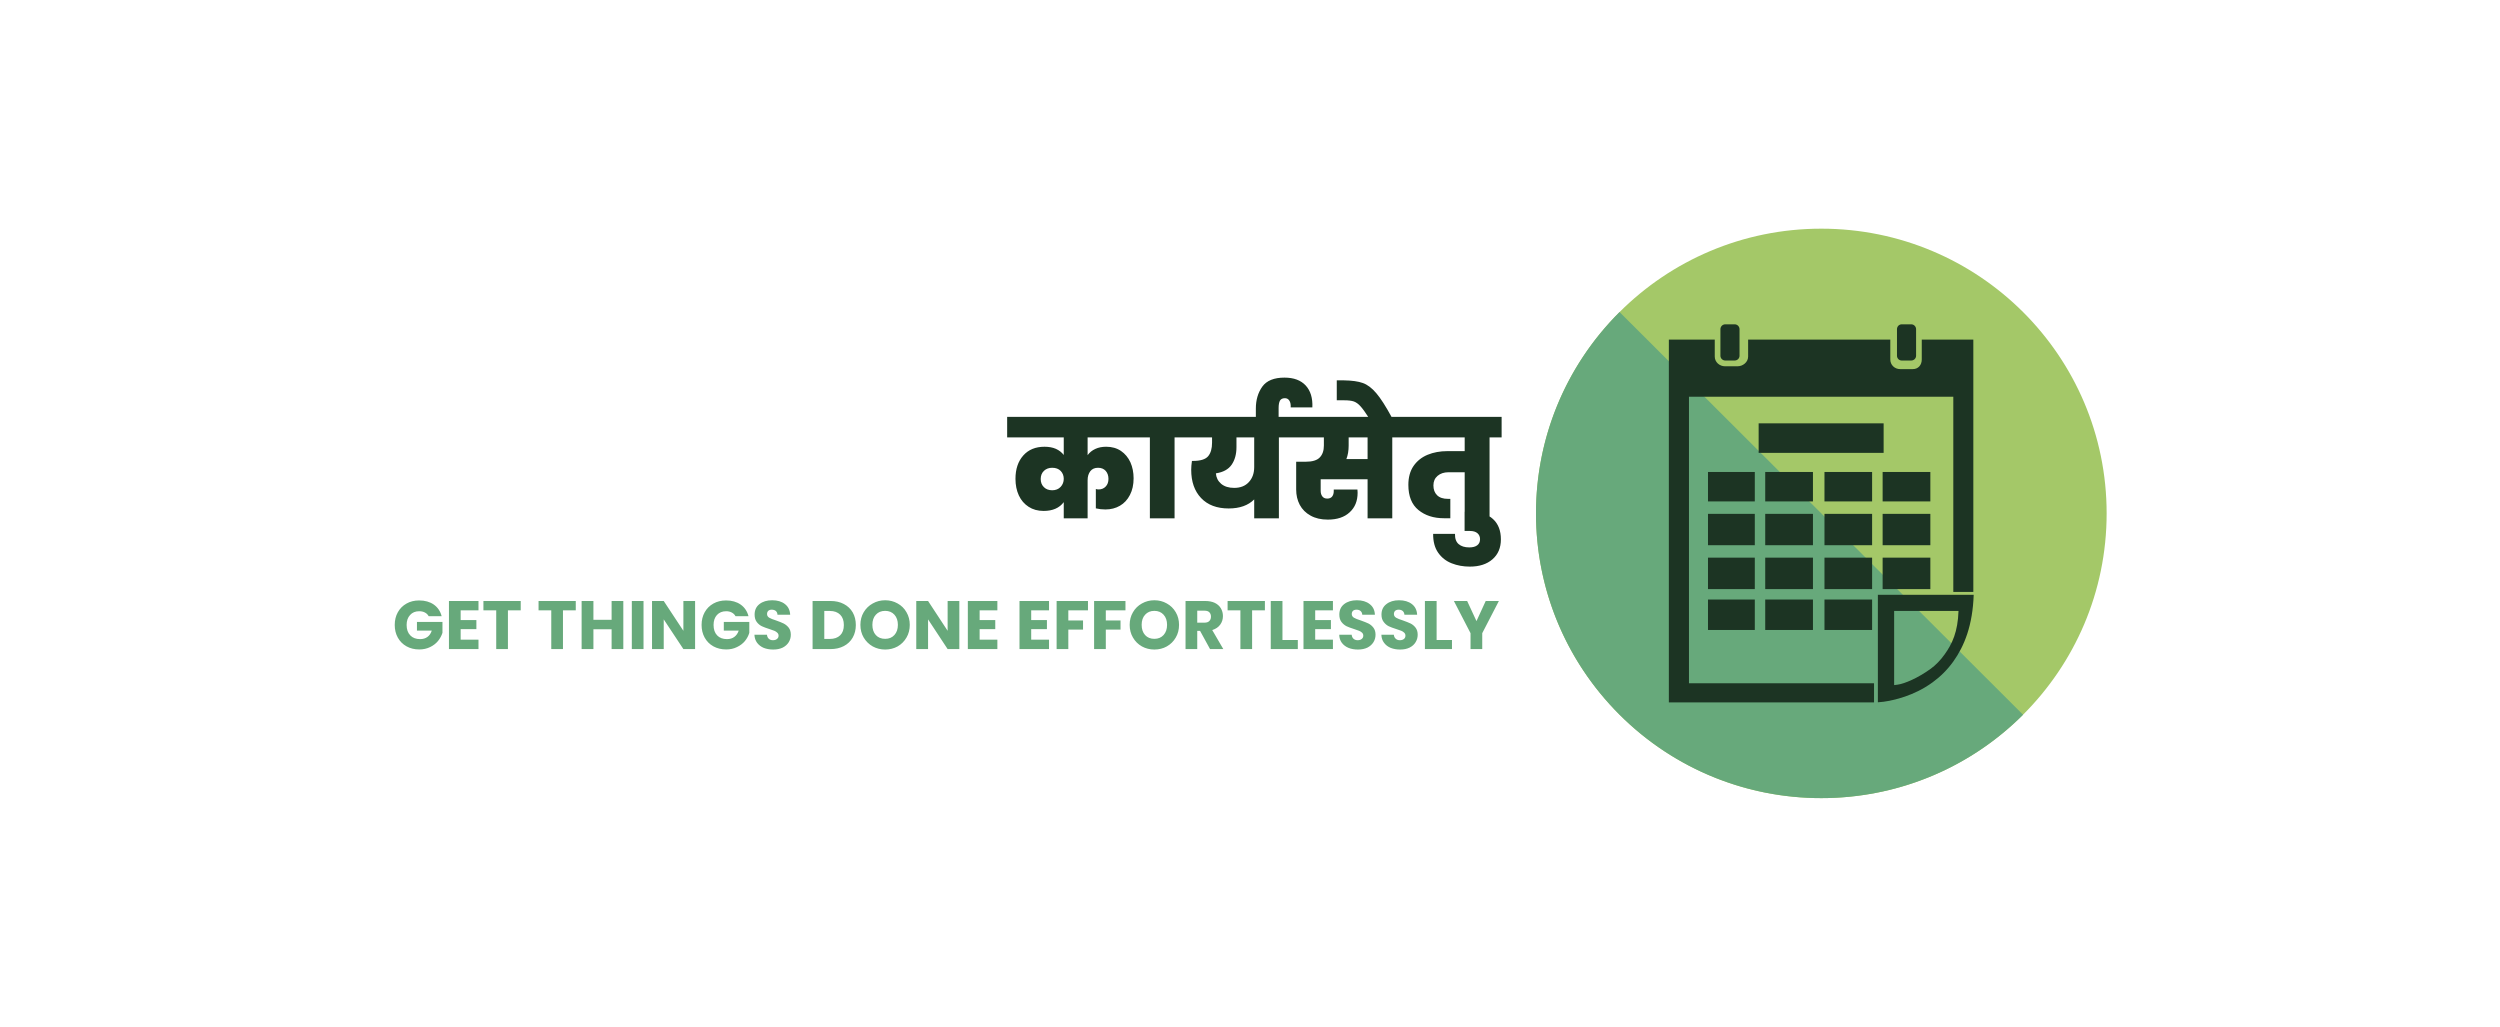 <svg xmlns="http://www.w3.org/2000/svg" version="1.1" xmlns:xlink="http://www.w3.org/1999/xlink" xmlns:svgjs="http://svgjs.dev/svgjs" viewBox="0 0 21.245 8.726"><g transform="matrix(0.777,0,0,0.777,3.335,3.209)"><g transform="matrix(1,0,0,1,0,0)" clip-path="url(#SvgjsClipPath2515)"><g clip-path="url(#a44aaebfd-1943-42be-b29a-22bfb3523899b14900e3-6718-4a68-8bdc-9c2f584fbd84)"><path d=" M 18.748 1.485 C 18.748 3.204 17.351 4.599 15.627 4.599 C 13.904 4.599 12.507 3.204 12.507 1.485 C 12.507 -0.235 13.904 -1.629 15.627 -1.629 C 17.351 -1.629 18.748 -0.235 18.748 1.485" fill="#a4c868" transform="matrix(1,0,0,1,0,0)" fill-rule="nonzero"></path></g><g clip-path="url(#a44aaebfd-1943-42be-b29a-22bfb3523899b14900e3-6718-4a68-8bdc-9c2f584fbd84)"><path d=" M 17.834 3.687 C 16.615 4.903 14.639 4.903 13.421 3.687 C 12.202 2.47 12.202 0.499 13.421 -0.717 C 14.37 0.23 16.646 2.501 17.834 3.687" fill="#67a97b" transform="matrix(1,0,0,1,0,0)" fill-rule="nonzero"></path></g><g clip-path="url(#SvgjsClipPath2513b14900e3-6718-4a68-8bdc-9c2f584fbd84)"><path d=" M 16.309 0.823 L 14.942 0.823 L 14.942 0.5 L 16.309 0.5 Z M 14.9 1.354 L 14.388 1.354 L 14.388 1.032 L 14.9 1.032 Z M 15.536 1.354 L 15.014 1.354 L 15.014 1.032 L 15.536 1.032 Z M 16.183 1.354 L 15.662 1.354 L 15.662 1.032 L 16.183 1.032 Z M 16.82 1.354 L 16.298 1.354 L 16.298 1.032 L 16.82 1.032 Z M 14.9 1.833 L 14.388 1.833 L 14.388 1.49 L 14.9 1.49 Z M 15.536 1.833 L 15.014 1.833 L 15.014 1.49 L 15.536 1.49 Z M 16.183 1.833 L 15.662 1.833 L 15.662 1.49 L 16.183 1.49 Z M 16.82 1.833 L 16.298 1.833 L 16.298 1.49 L 16.82 1.49 Z M 14.9 2.313 L 14.388 2.313 L 14.388 1.969 L 14.9 1.969 Z M 15.536 2.313 L 15.014 2.313 L 15.014 1.969 L 15.536 1.969 Z M 16.183 2.313 L 15.662 2.313 L 15.662 1.969 L 16.183 1.969 Z M 16.82 2.313 L 16.298 2.313 L 16.298 1.969 L 16.82 1.969 Z M 14.9 2.76 L 14.388 2.76 L 14.388 2.427 L 14.9 2.427 Z M 15.536 2.76 L 15.014 2.76 L 15.014 2.427 L 15.536 2.427 Z M 16.183 2.76 L 15.662 2.76 L 15.662 2.427 L 16.183 2.427 Z" fill="#1c3423" transform="matrix(1,0,0,1,0,0)" fill-rule="nonzero"></path></g><g clip-path="url(#b44aaebfd-1943-42be-b29a-22bfb3523899b14900e3-6718-4a68-8bdc-9c2f584fbd84)"><path d=" M 16.664 -0.239 C 16.664 -0.21 16.64 -0.187 16.611 -0.187 L 16.507 -0.187 C 16.478 -0.187 16.455 -0.21 16.455 -0.239 L 16.455 -0.53 C 16.455 -0.559 16.478 -0.583 16.507 -0.583 L 16.611 -0.583 C 16.64 -0.583 16.664 -0.559 16.664 -0.53 Z" fill="#1c3423" transform="matrix(1,0,0,1,0,0)" fill-rule="nonzero"></path></g><g clip-path="url(#b44aaebfd-1943-42be-b29a-22bfb3523899b14900e3-6718-4a68-8bdc-9c2f584fbd84)"><path d=" M 14.733 -0.239 C 14.733 -0.21 14.709 -0.187 14.68 -0.187 L 14.577 -0.187 C 14.548 -0.187 14.524 -0.21 14.524 -0.239 L 14.524 -0.53 C 14.524 -0.559 14.548 -0.583 14.577 -0.583 L 14.68 -0.583 C 14.709 -0.583 14.733 -0.559 14.733 -0.53 Z" fill="#1c3423" transform="matrix(1,0,0,1,0,0)" fill-rule="nonzero"></path></g><g clip-path="url(#b44aaebfd-1943-42be-b29a-22bfb3523899b14900e3-6718-4a68-8bdc-9c2f584fbd84)"><path d=" M 17.072 2.375 L 16.246 2.375 L 16.246 3.551 C 16.257 3.55 16.281 3.548 16.308 3.545 C 16.421 3.529 16.641 3.481 16.844 3.333 C 16.931 3.27 17.008 3.193 17.071 3.105 C 17.193 2.934 17.283 2.708 17.294 2.375 Z M 16.977 3.026 C 16.931 3.091 16.878 3.145 16.823 3.185 C 16.685 3.285 16.538 3.348 16.462 3.358 C 16.443 3.36 16.424 3.362 16.424 3.363 L 16.424 2.552 L 17.128 2.552 C 17.12 2.781 17.06 2.91 16.977 3.026" fill="#1c3423" transform="matrix(1,0,0,1,0,0)" fill-rule="nonzero"></path></g><g clip-path="url(#b44aaebfd-1943-42be-b29a-22bfb3523899b14900e3-6718-4a68-8bdc-9c2f584fbd84)"><path d=" M 16.204 3.343 L 14.18 3.343 L 14.18 0.209 L 17.071 0.209 L 17.071 2.344 L 17.29 2.344 L 17.29 -0.416 L 16.726 -0.416 L 16.726 -0.198 C 16.726 -0.138 16.688 -0.093 16.628 -0.093 L 16.49 -0.093 C 16.43 -0.093 16.382 -0.138 16.382 -0.198 L 16.382 -0.416 L 14.827 -0.416 L 14.827 -0.23 C 14.827 -0.17 14.771 -0.124 14.711 -0.124 L 14.574 -0.124 C 14.514 -0.124 14.462 -0.17 14.462 -0.23 L 14.462 -0.416 L 13.96 -0.416 L 13.96 3.552 L 16.204 3.552 Z" fill="#1c3423" transform="matrix(1,0,0,1,0,0)" fill-rule="nonzero"></path></g></g><g><path d=" M 7.603 0.654 L 7.603 0.848 Q 7.635 0.804 7.687 0.78 Q 7.738 0.756 7.806 0.756 Q 7.9 0.756 7.968 0.802 Q 8.035 0.848 8.071 0.926 Q 8.106 1.005 8.106 1.101 Q 8.106 1.206 8.066 1.283 Q 8.026 1.361 7.957 1.401 Q 7.887 1.442 7.797 1.442 Q 7.743 1.442 7.693 1.43 L 7.693 1.218 Q 7.705 1.223 7.723 1.223 Q 7.771 1.223 7.801 1.191 Q 7.831 1.16 7.831 1.107 Q 7.831 1.055 7.801 1.02 Q 7.77 0.986 7.717 0.986 Q 7.662 0.986 7.633 1.023 Q 7.603 1.061 7.603 1.122 L 7.603 1.539 L 7.342 1.539 L 7.342 1.362 Q 7.27 1.458 7.122 1.458 Q 7.027 1.458 6.958 1.413 Q 6.888 1.368 6.851 1.289 Q 6.814 1.209 6.814 1.107 Q 6.814 0.948 6.899 0.852 Q 6.984 0.756 7.132 0.756 Q 7.203 0.756 7.256 0.779 Q 7.309 0.803 7.342 0.846 L 7.342 0.654 L 6.723 0.654 L 6.723 0.429 L 8.197 0.429 L 8.197 0.654 L 7.603 0.654 M 7.308 1.195 Q 7.342 1.158 7.342 1.107 Q 7.342 1.056 7.309 1.021 Q 7.275 0.986 7.216 0.986 Q 7.161 0.986 7.126 1.019 Q 7.09 1.053 7.09 1.109 Q 7.09 1.164 7.125 1.198 Q 7.159 1.232 7.216 1.232 Q 7.273 1.232 7.308 1.195 M 8.284 1.539 L 8.284 0.654 L 8.152 0.654 L 8.152 0.429 L 8.685 0.429 L 8.685 0.654 L 8.554 0.654 L 8.554 1.539 L 8.284 1.539 M 9.827 0.654 L 9.695 0.654 L 9.695 1.539 L 9.425 1.539 L 9.425 1.332 Q 9.326 1.431 9.146 1.431 Q 8.952 1.431 8.844 1.317 Q 8.736 1.203 8.736 1.008 Q 8.736 0.966 8.744 0.911 L 8.757 0.911 Q 8.877 0.911 8.921 0.86 Q 8.964 0.809 8.964 0.711 L 8.964 0.654 L 8.64 0.654 L 8.64 0.429 L 9.827 0.429 L 9.827 0.654 M 9.425 0.654 L 9.231 0.654 L 9.231 0.761 Q 9.231 0.876 9.178 0.953 Q 9.125 1.029 9.006 1.047 Q 9.011 1.116 9.063 1.161 Q 9.116 1.206 9.206 1.206 Q 9.309 1.206 9.367 1.142 Q 9.425 1.079 9.425 0.978 L 9.425 0.654 M 9.443 0.471 L 9.443 0.338 Q 9.443 0.197 9.514 0.098 Q 9.585 2.220446049250313e-16 9.756 2.220446049250313e-16 Q 9.909 2.220446049250313e-16 9.989 0.087 Q 10.068 0.174 10.061 0.326 L 9.824 0.326 Q 9.827 0.278 9.809 0.251 Q 9.792 0.225 9.761 0.225 Q 9.723 0.225 9.707 0.251 Q 9.692 0.278 9.692 0.333 L 9.692 0.471 L 9.443 0.471 M 11.067 0.654 L 10.935 0.654 L 10.935 1.539 L 10.665 1.539 L 10.665 1.112 L 10.152 1.112 L 10.152 1.238 Q 10.152 1.275 10.17 1.299 Q 10.188 1.323 10.224 1.323 Q 10.259 1.323 10.277 1.301 Q 10.295 1.278 10.295 1.242 L 10.295 1.224 L 10.554 1.224 Q 10.556 1.239 10.556 1.259 Q 10.556 1.394 10.469 1.473 Q 10.383 1.553 10.23 1.553 Q 10.119 1.553 10.041 1.509 Q 9.963 1.466 9.923 1.391 Q 9.884 1.317 9.884 1.224 L 9.884 0.92 L 9.987 0.92 Q 10.098 0.92 10.142 0.873 Q 10.187 0.827 10.187 0.743 L 10.187 0.654 L 9.779 0.654 L 9.779 0.429 L 11.067 0.429 L 11.067 0.654 M 10.665 0.654 L 10.458 0.654 L 10.458 0.743 Q 10.458 0.827 10.433 0.891 L 10.665 0.891 L 10.665 0.654 M 10.677 0.437 Q 10.622 0.351 10.587 0.313 Q 10.553 0.275 10.515 0.261 Q 10.478 0.248 10.41 0.248 L 10.328 0.248 L 10.328 0.03 L 10.407 0.03 Q 10.538 0.032 10.613 0.059 Q 10.689 0.086 10.76 0.17 Q 10.832 0.254 10.931 0.437 L 10.677 0.437 M 12.131 0.654 L 11.999 0.654 L 11.999 1.539 L 11.727 1.539 L 11.727 1.035 L 11.55 1.035 Q 11.477 1.035 11.431 1.074 Q 11.385 1.113 11.385 1.179 Q 11.385 1.247 11.425 1.286 Q 11.465 1.326 11.544 1.326 L 11.57 1.326 L 11.57 1.538 L 11.501 1.538 Q 11.331 1.538 11.221 1.448 Q 11.111 1.358 11.111 1.173 Q 11.111 1.049 11.168 0.966 Q 11.225 0.884 11.321 0.844 Q 11.418 0.804 11.538 0.804 L 11.727 0.804 L 11.727 0.654 L 11.019 0.654 L 11.019 0.429 L 12.131 0.429 L 12.131 0.654 M 12.031 1.987 Q 11.939 2.067 11.783 2.067 Q 11.676 2.067 11.585 2.031 Q 11.493 1.995 11.437 1.915 Q 11.381 1.835 11.382 1.709 L 11.621 1.709 Q 11.619 1.785 11.661 1.821 Q 11.703 1.857 11.777 1.857 Q 11.834 1.857 11.864 1.834 Q 11.895 1.811 11.895 1.767 Q 11.895 1.727 11.867 1.702 Q 11.838 1.677 11.784 1.677 L 11.726 1.677 L 11.726 1.467 L 11.784 1.467 Q 11.951 1.467 12.037 1.547 Q 12.123 1.626 12.123 1.769 Q 12.123 1.907 12.031 1.987" fill="#1c3423" fill-rule="nonzero"></path></g><g><path d=" M 0.396 2.609 Q 0.382 2.583 0.355 2.569 Q 0.329 2.555 0.292 2.555 Q 0.23 2.555 0.193 2.596 Q 0.155 2.637 0.155 2.705 Q 0.155 2.778 0.195 2.819 Q 0.234 2.86 0.303 2.86 Q 0.35 2.86 0.383 2.836 Q 0.416 2.812 0.43 2.767 L 0.268 2.767 L 0.268 2.672 L 0.547 2.672 L 0.547 2.791 Q 0.532 2.839 0.498 2.881 Q 0.464 2.922 0.412 2.947 Q 0.359 2.973 0.293 2.973 Q 0.215 2.973 0.154 2.939 Q 0.093 2.905 0.059 2.844 Q 0.025 2.783 0.025 2.705 Q 0.025 2.627 0.059 2.566 Q 0.093 2.505 0.154 2.471 Q 0.214 2.437 0.292 2.437 Q 0.387 2.437 0.452 2.482 Q 0.517 2.528 0.538 2.609 L 0.396 2.609 M 0.746 2.545 L 0.746 2.652 L 0.918 2.652 L 0.918 2.751 L 0.746 2.751 L 0.746 2.866 L 0.941 2.866 L 0.941 2.969 L 0.618 2.969 L 0.618 2.443 L 0.941 2.443 L 0.941 2.545 L 0.746 2.545 M 1.403 2.443 L 1.403 2.545 L 1.263 2.545 L 1.263 2.969 L 1.135 2.969 L 1.135 2.545 L 0.995 2.545 L 0.995 2.443 L 1.403 2.443 M 2.005 2.443 L 2.005 2.545 L 1.865 2.545 L 1.865 2.969 L 1.737 2.969 L 1.737 2.545 L 1.598 2.545 L 1.598 2.443 L 2.005 2.443 M 2.525 2.443 L 2.525 2.969 L 2.397 2.969 L 2.397 2.752 L 2.198 2.752 L 2.198 2.969 L 2.069 2.969 L 2.069 2.443 L 2.198 2.443 L 2.198 2.649 L 2.397 2.649 L 2.397 2.443 L 2.525 2.443 M 2.746 2.443 L 2.746 2.969 L 2.618 2.969 L 2.618 2.443 L 2.746 2.443 M 3.31 2.969 L 3.182 2.969 L 2.967 2.644 L 2.967 2.969 L 2.839 2.969 L 2.839 2.443 L 2.967 2.443 L 3.182 2.769 L 3.182 2.443 L 3.31 2.443 L 3.31 2.969 M 3.752 2.609 Q 3.738 2.583 3.711 2.569 Q 3.685 2.555 3.649 2.555 Q 3.587 2.555 3.549 2.596 Q 3.512 2.637 3.512 2.705 Q 3.512 2.778 3.551 2.819 Q 3.59 2.86 3.659 2.86 Q 3.707 2.86 3.739 2.836 Q 3.772 2.812 3.787 2.767 L 3.624 2.767 L 3.624 2.672 L 3.903 2.672 L 3.903 2.791 Q 3.889 2.839 3.855 2.881 Q 3.821 2.922 3.768 2.947 Q 3.716 2.973 3.65 2.973 Q 3.572 2.973 3.51 2.939 Q 3.449 2.905 3.415 2.844 Q 3.381 2.783 3.381 2.705 Q 3.381 2.627 3.415 2.566 Q 3.449 2.505 3.51 2.471 Q 3.571 2.437 3.649 2.437 Q 3.743 2.437 3.808 2.482 Q 3.873 2.528 3.894 2.609 L 3.752 2.609 M 4.061 2.956 Q 4.016 2.937 3.988 2.9 Q 3.961 2.863 3.959 2.812 L 4.096 2.812 Q 4.099 2.841 4.116 2.856 Q 4.133 2.872 4.161 2.872 Q 4.19 2.872 4.206 2.858 Q 4.223 2.845 4.223 2.822 Q 4.223 2.803 4.209 2.79 Q 4.196 2.777 4.177 2.769 Q 4.158 2.761 4.123 2.75 Q 4.072 2.734 4.04 2.719 Q 4.007 2.703 3.984 2.672 Q 3.961 2.641 3.961 2.592 Q 3.961 2.518 4.014 2.477 Q 4.067 2.435 4.153 2.435 Q 4.24 2.435 4.293 2.477 Q 4.346 2.518 4.35 2.593 L 4.211 2.593 Q 4.21 2.567 4.193 2.552 Q 4.175 2.538 4.148 2.538 Q 4.125 2.538 4.111 2.55 Q 4.097 2.563 4.097 2.586 Q 4.097 2.611 4.121 2.626 Q 4.145 2.64 4.196 2.656 Q 4.247 2.674 4.278 2.689 Q 4.31 2.705 4.334 2.735 Q 4.357 2.765 4.357 2.812 Q 4.357 2.857 4.334 2.894 Q 4.311 2.931 4.268 2.953 Q 4.224 2.974 4.165 2.974 Q 4.107 2.974 4.061 2.956 M 4.937 2.476 Q 5 2.509 5.034 2.568 Q 5.068 2.628 5.068 2.706 Q 5.068 2.783 5.034 2.843 Q 5 2.903 4.937 2.936 Q 4.874 2.969 4.792 2.969 L 4.595 2.969 L 4.595 2.443 L 4.792 2.443 Q 4.875 2.443 4.937 2.476 M 4.897 2.818 Q 4.937 2.779 4.937 2.706 Q 4.937 2.633 4.897 2.593 Q 4.856 2.552 4.784 2.552 L 4.723 2.552 L 4.723 2.858 L 4.784 2.858 Q 4.856 2.858 4.897 2.818 M 5.253 2.94 Q 5.191 2.905 5.154 2.843 Q 5.118 2.782 5.118 2.704 Q 5.118 2.627 5.154 2.566 Q 5.191 2.504 5.253 2.47 Q 5.315 2.435 5.389 2.435 Q 5.463 2.435 5.525 2.47 Q 5.587 2.504 5.622 2.566 Q 5.658 2.627 5.658 2.704 Q 5.658 2.782 5.622 2.843 Q 5.586 2.905 5.525 2.94 Q 5.463 2.974 5.389 2.974 Q 5.315 2.974 5.253 2.94 M 5.49 2.815 Q 5.528 2.773 5.528 2.704 Q 5.528 2.635 5.49 2.593 Q 5.452 2.551 5.389 2.551 Q 5.325 2.551 5.287 2.593 Q 5.249 2.634 5.249 2.704 Q 5.249 2.774 5.287 2.816 Q 5.325 2.857 5.389 2.857 Q 5.452 2.857 5.49 2.815 M 6.2 2.969 L 6.072 2.969 L 5.858 2.644 L 5.858 2.969 L 5.729 2.969 L 5.729 2.443 L 5.858 2.443 L 6.072 2.769 L 6.072 2.443 L 6.2 2.443 L 6.2 2.969 M 6.422 2.545 L 6.422 2.652 L 6.593 2.652 L 6.593 2.751 L 6.422 2.751 L 6.422 2.866 L 6.616 2.866 L 6.616 2.969 L 6.293 2.969 L 6.293 2.443 L 6.616 2.443 L 6.616 2.545 L 6.422 2.545 M 6.986 2.545 L 6.986 2.652 L 7.158 2.652 L 7.158 2.751 L 6.986 2.751 L 6.986 2.866 L 7.181 2.866 L 7.181 2.969 L 6.858 2.969 L 6.858 2.443 L 7.181 2.443 L 7.181 2.545 L 6.986 2.545 M 7.607 2.443 L 7.607 2.545 L 7.392 2.545 L 7.392 2.656 L 7.553 2.656 L 7.553 2.756 L 7.392 2.756 L 7.392 2.969 L 7.264 2.969 L 7.264 2.443 L 7.607 2.443 M 8.017 2.443 L 8.017 2.545 L 7.802 2.545 L 7.802 2.656 L 7.963 2.656 L 7.963 2.756 L 7.802 2.756 L 7.802 2.969 L 7.674 2.969 L 7.674 2.443 L 8.017 2.443 M 8.197 2.94 Q 8.135 2.905 8.099 2.843 Q 8.063 2.782 8.063 2.704 Q 8.063 2.627 8.099 2.566 Q 8.135 2.504 8.197 2.47 Q 8.259 2.435 8.333 2.435 Q 8.408 2.435 8.469 2.47 Q 8.531 2.504 8.567 2.566 Q 8.603 2.627 8.603 2.704 Q 8.603 2.782 8.567 2.843 Q 8.531 2.905 8.469 2.94 Q 8.408 2.974 8.333 2.974 Q 8.259 2.974 8.197 2.94 M 8.434 2.815 Q 8.472 2.773 8.472 2.704 Q 8.472 2.635 8.434 2.593 Q 8.396 2.551 8.333 2.551 Q 8.27 2.551 8.232 2.593 Q 8.194 2.634 8.194 2.704 Q 8.194 2.774 8.232 2.816 Q 8.27 2.857 8.333 2.857 Q 8.396 2.857 8.434 2.815 M 8.942 2.969 L 8.833 2.77 L 8.802 2.77 L 8.802 2.969 L 8.674 2.969 L 8.674 2.443 L 8.889 2.443 Q 8.951 2.443 8.995 2.464 Q 9.039 2.486 9.061 2.524 Q 9.083 2.562 9.083 2.608 Q 9.083 2.661 9.053 2.702 Q 9.023 2.743 8.966 2.761 L 9.087 2.969 L 8.942 2.969 M 8.802 2.68 L 8.882 2.68 Q 8.917 2.68 8.934 2.662 Q 8.952 2.645 8.952 2.614 Q 8.952 2.584 8.934 2.566 Q 8.917 2.549 8.882 2.549 L 8.802 2.549 L 8.802 2.68 M 9.542 2.443 L 9.542 2.545 L 9.402 2.545 L 9.402 2.969 L 9.274 2.969 L 9.274 2.545 L 9.134 2.545 L 9.134 2.443 L 9.542 2.443 M 9.734 2.87 L 9.902 2.87 L 9.902 2.969 L 9.606 2.969 L 9.606 2.443 L 9.734 2.443 L 9.734 2.87 M 10.092 2.545 L 10.092 2.652 L 10.264 2.652 L 10.264 2.751 L 10.092 2.751 L 10.092 2.866 L 10.286 2.866 L 10.286 2.969 L 9.964 2.969 L 9.964 2.443 L 10.286 2.443 L 10.286 2.545 L 10.092 2.545 M 10.457 2.956 Q 10.411 2.937 10.383 2.9 Q 10.356 2.863 10.355 2.812 L 10.491 2.812 Q 10.494 2.841 10.511 2.856 Q 10.529 2.872 10.556 2.872 Q 10.585 2.872 10.601 2.858 Q 10.618 2.845 10.618 2.822 Q 10.618 2.803 10.605 2.79 Q 10.592 2.777 10.572 2.769 Q 10.553 2.761 10.518 2.75 Q 10.467 2.734 10.435 2.719 Q 10.403 2.703 10.379 2.672 Q 10.356 2.641 10.356 2.592 Q 10.356 2.518 10.409 2.477 Q 10.463 2.435 10.548 2.435 Q 10.635 2.435 10.688 2.477 Q 10.742 2.518 10.745 2.593 L 10.607 2.593 Q 10.605 2.567 10.588 2.552 Q 10.571 2.538 10.544 2.538 Q 10.52 2.538 10.506 2.55 Q 10.492 2.563 10.492 2.586 Q 10.492 2.611 10.516 2.626 Q 10.54 2.64 10.591 2.656 Q 10.642 2.674 10.674 2.689 Q 10.706 2.705 10.729 2.735 Q 10.752 2.765 10.752 2.812 Q 10.752 2.857 10.729 2.894 Q 10.706 2.931 10.663 2.953 Q 10.619 2.974 10.56 2.974 Q 10.502 2.974 10.457 2.956 M 10.918 2.956 Q 10.872 2.937 10.845 2.9 Q 10.817 2.863 10.816 2.812 L 10.952 2.812 Q 10.955 2.841 10.973 2.856 Q 10.99 2.872 11.018 2.872 Q 11.046 2.872 11.063 2.858 Q 11.079 2.845 11.079 2.822 Q 11.079 2.803 11.066 2.79 Q 11.053 2.777 11.034 2.769 Q 11.015 2.761 10.979 2.75 Q 10.928 2.734 10.896 2.719 Q 10.864 2.703 10.841 2.672 Q 10.817 2.641 10.817 2.592 Q 10.817 2.518 10.871 2.477 Q 10.924 2.435 11.009 2.435 Q 11.096 2.435 11.15 2.477 Q 11.203 2.518 11.207 2.593 L 11.068 2.593 Q 11.066 2.567 11.049 2.552 Q 11.032 2.538 11.005 2.538 Q 10.982 2.538 10.967 2.55 Q 10.953 2.563 10.953 2.586 Q 10.953 2.611 10.977 2.626 Q 11.001 2.64 11.052 2.656 Q 11.103 2.674 11.135 2.689 Q 11.167 2.705 11.19 2.735 Q 11.213 2.765 11.213 2.812 Q 11.213 2.857 11.19 2.894 Q 11.168 2.931 11.124 2.953 Q 11.081 2.974 11.021 2.974 Q 10.964 2.974 10.918 2.956 M 11.42 2.87 L 11.588 2.87 L 11.588 2.969 L 11.292 2.969 L 11.292 2.443 L 11.42 2.443 L 11.42 2.87 M 12.101 2.443 L 11.919 2.795 L 11.919 2.969 L 11.791 2.969 L 11.791 2.795 L 11.609 2.443 L 11.754 2.443 L 11.856 2.663 L 11.957 2.443 L 12.101 2.443" fill="#67a97b" fill-rule="nonzero"></path></g></g><defs><clipPath id="SvgjsClipPath2515"><path d=" M 12.507 -1.629 h 6.241 v 6.228 h -6.241 Z"></path></clipPath><clipPath id="a44aaebfd-1943-42be-b29a-22bfb3523899b14900e3-6718-4a68-8bdc-9c2f584fbd84"><path d=" M 12.507 4.599 L 18.748 4.599 L 18.748 -1.629 L 12.507 -1.629 Z"></path></clipPath><clipPath id="SvgjsClipPath2513b14900e3-6718-4a68-8bdc-9c2f584fbd84"><path d=" M 12.507 -1.629 L 18.748 -1.629 L 18.748 4.599 L 12.507 4.599 Z"></path></clipPath><clipPath id="b44aaebfd-1943-42be-b29a-22bfb3523899b14900e3-6718-4a68-8bdc-9c2f584fbd84"><path d=" M 12.507 4.599 L 18.748 4.599 L 18.748 -1.629 L 12.507 -1.629 Z"></path></clipPath></defs></svg>